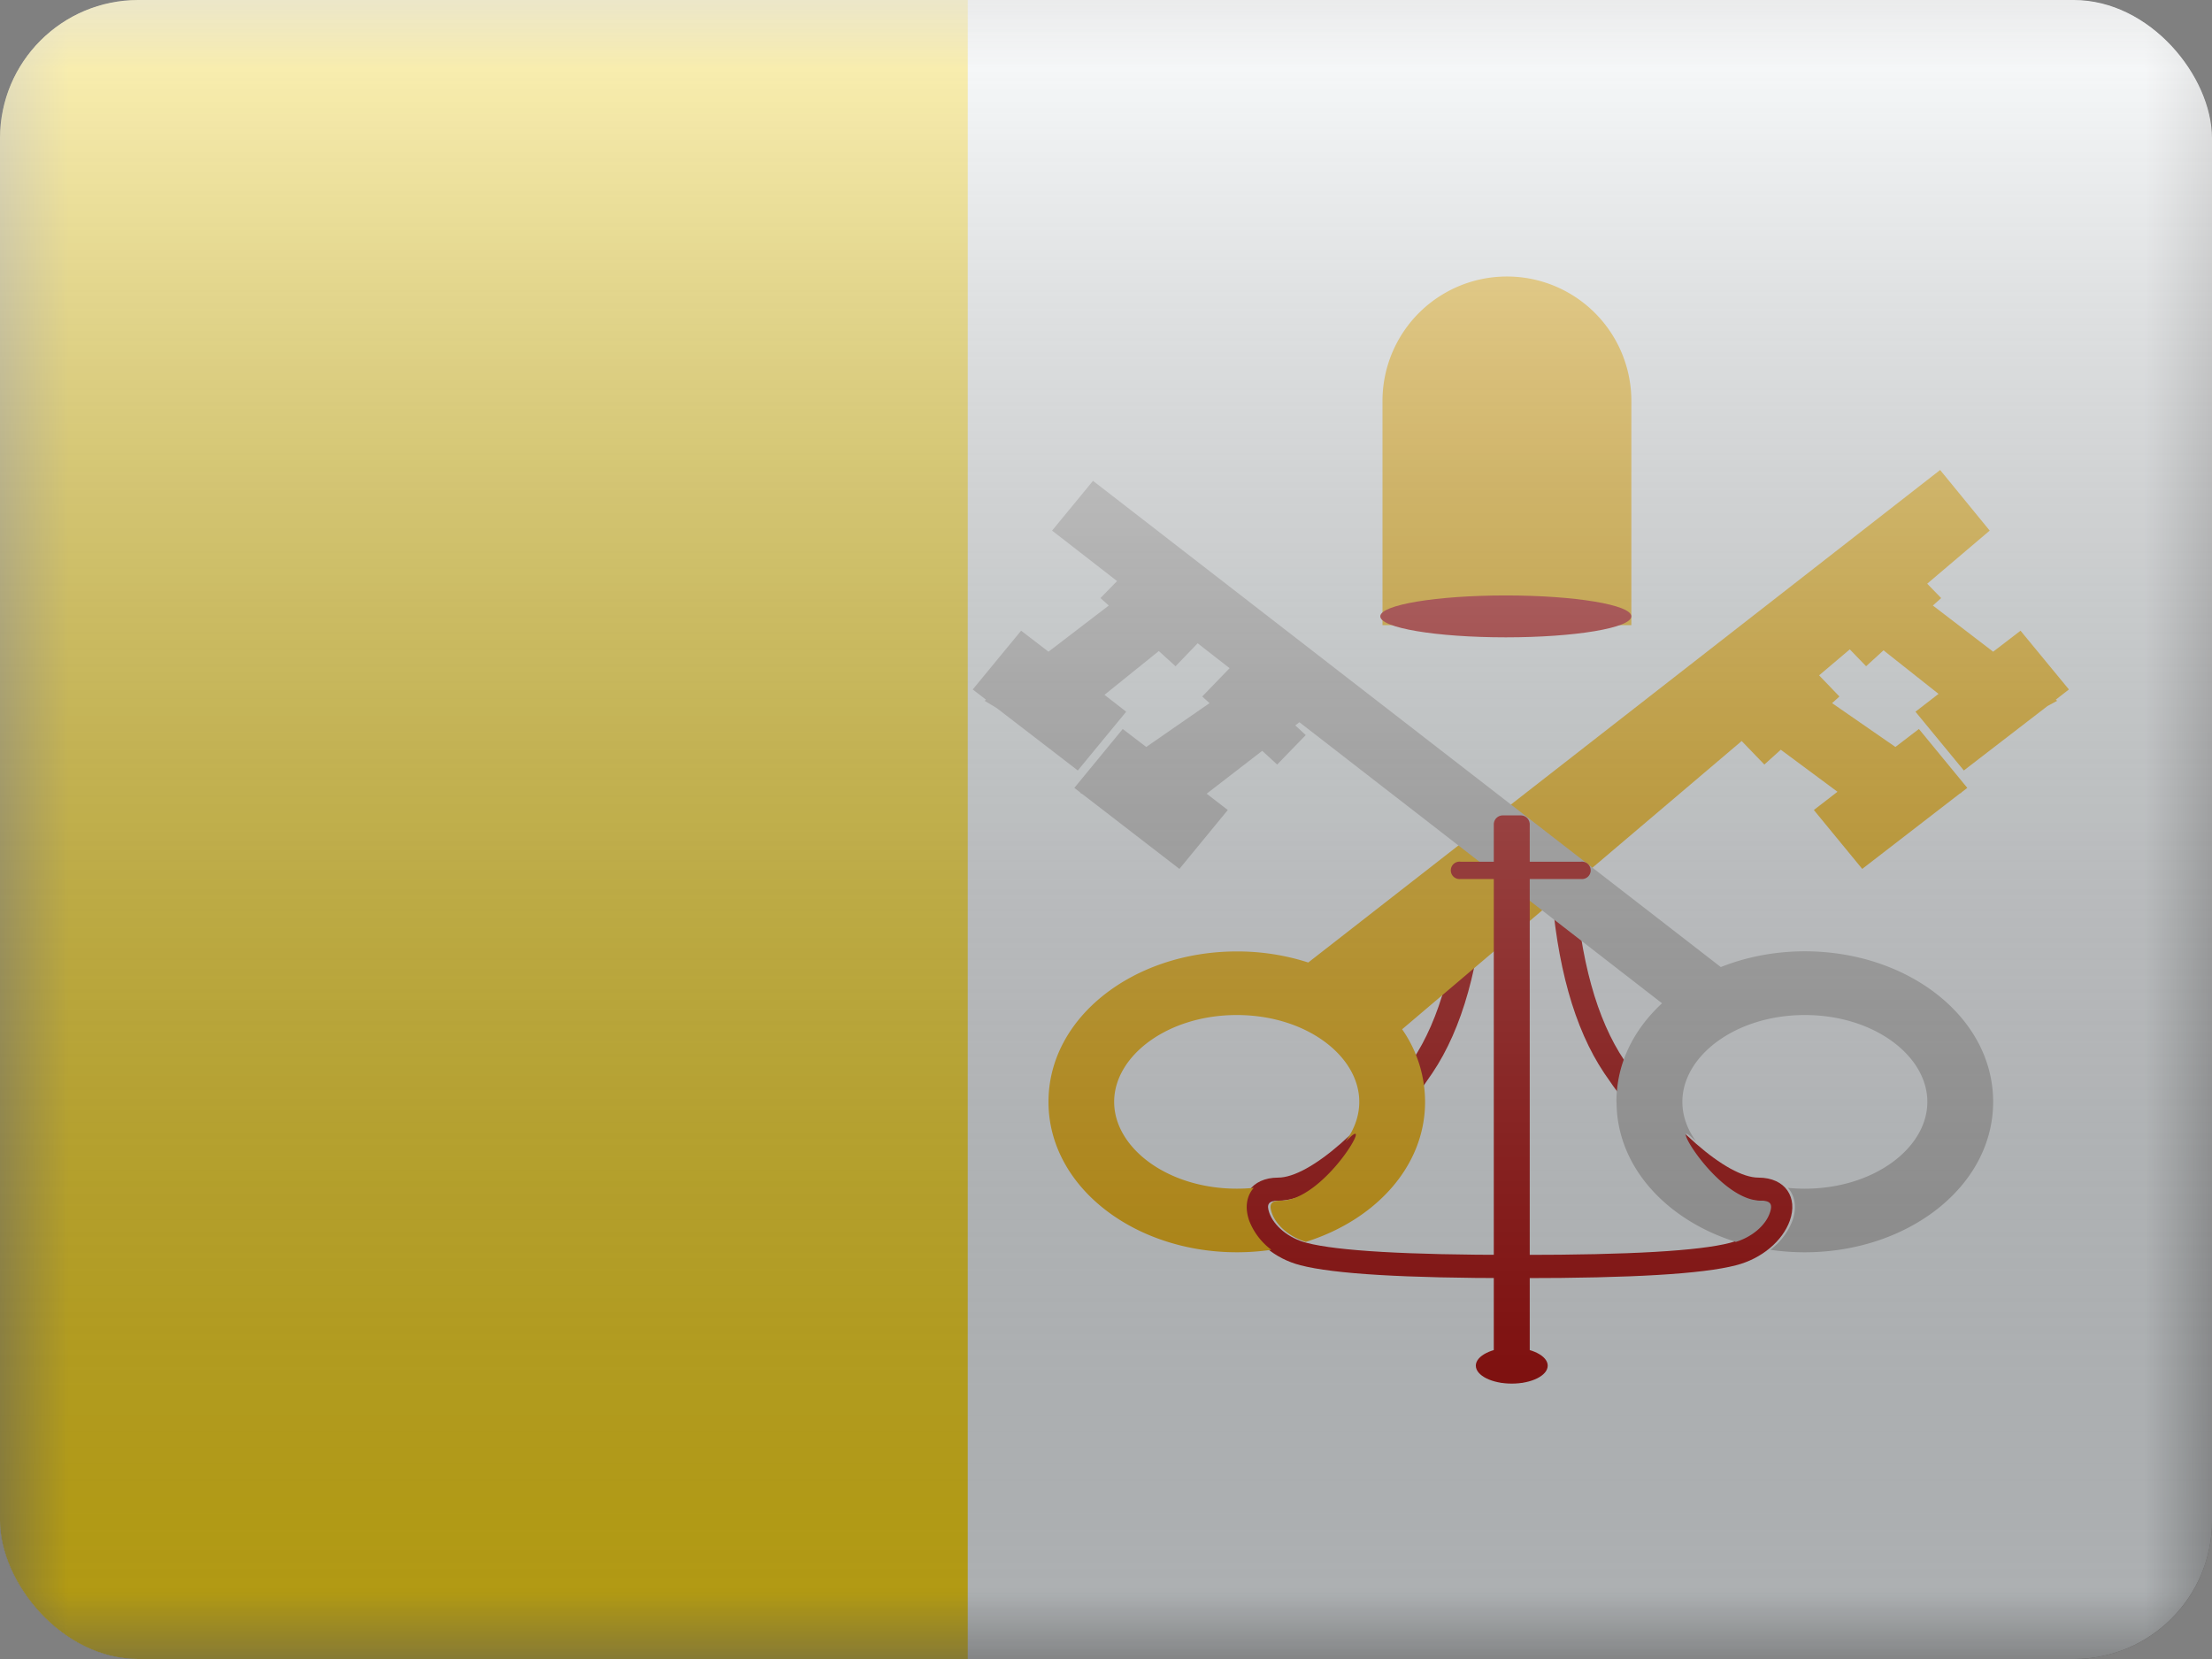 <svg fill="none" xmlns="http://www.w3.org/2000/svg" viewBox="0 0 16 12"><rect x="0" y="0" width="16" height="12" fill="#808080" stroke="none"/><g clip-path="url(#VA - Vatican City State__a)"><mask id="VA - Vatican City State__b" style="mask-type:alpha" maskUnits="userSpaceOnUse" x="0" y="0" width="16" height="12"><path fill="#fff" d="M0 0h16v12H0z"/></mask><g mask="url(#VA - Vatican City State__b)"><path fill-rule="evenodd" clip-rule="evenodd" d="M0 0h16v12H0V0Z" fill="#F7FCFF"/><path fill-rule="evenodd" clip-rule="evenodd" d="M0 0h7v12H0V0Z" fill="#FFDC17"/><path d="m11.39 6.376-.172.01c.041.594.169 1.052.385 1.375.349.521.809.924 1.116.924.07 0 .087.026.064.09-.033.091-.137.181-.27.215-.222.058-.727.087-1.506.087v.168c.795 0 1.309-.03 1.55-.093.188-.048.337-.177.389-.322.06-.167-.03-.312-.227-.312-.228 0-.652-.372-.97-.848-.199-.296-.319-.728-.358-1.294Zm-.817 0 .173.01c-.041.594-.168 1.052-.385 1.375-.348.521-.808.924-1.116.924-.07 0-.086.026-.063.09.033.091.136.181.27.215.222.058.726.087 1.505.087v.168c-.794 0-1.308-.03-1.55-.093-.188-.048-.337-.177-.389-.322-.06-.167.031-.312.227-.312.228 0 .653-.372.971-.848.198-.296.318-.728.357-1.294Z" fill="#AF0100"/><path fill-rule="evenodd" clip-rule="evenodd" d="m14.033 3.4-4.57 3.562a1.67 1.67 0 0 0-.517-.08c-.742 0-1.362.473-1.362 1.088 0 .614.62 1.088 1.362 1.088.085 0 .168-.006.25-.018a.479.479 0 0 1-.16-.21c-.033-.093-.02-.18.033-.238-.04.004-.081.006-.123.006-.5 0-.887-.295-.887-.628s.387-.628.887-.628.886.295.886.628c0 .102-.036.2-.1.287l.036-.033c.159-.147-.197.461-.505.461-.07 0-.086.026-.063.09.03.086.123.17.245.208.501-.157.863-.544.863-1.013a.92.92 0 0 0-.166-.525l2.456-2.085.164.17.119-.107.41.304-.171.132.35.426.706-.545.012-.006-.002-.001.044-.034-.35-.426-.17.13-.458-.317.053-.048-.147-.153.222-.188.118.122.126-.115.398.315-.167.129.35.425.605-.466.07-.038-.01-.008.095-.074-.35-.425-.198.152-.436-.334.06-.054-.101-.104.452-.384-.359-.439Z" fill="#F4B300"/><path fill-rule="evenodd" clip-rule="evenodd" d="M11.692 7.97c0-.277.125-.524.33-.713L9.399 5.224l-.03.023.076.07-.207.213-.108-.099-.402.31.153.118-.35.426-.699-.539-.02-.012.003-.001-.044-.034.35-.426.17.13.458-.317-.053-.048.198-.205-.231-.18-.16.166-.121-.11-.393.317.157.122-.35.425-.586-.451-.088-.053.01-.008-.096-.074.35-.425.198.152.436-.334-.06-.054.12-.123-.47-.365.296-.36 4.541 3.517c.184-.073.39-.114.608-.114.742 0 1.362.474 1.362 1.089 0 .614-.62 1.088-1.362 1.088a1.72 1.72 0 0 1-.25-.018.478.478 0 0 0 .16-.21c.033-.093.02-.18-.033-.238.04.004.081.006.123.006.5 0 .886-.295.886-.628s-.386-.628-.886-.628-.886.295-.886.628c0 .102.036.2.1.287a3 3 0 0 1-.036-.033c-.159-.147.197.461.505.461.07 0 .086.026.063.09-.03.086-.123.17-.245.208-.501-.157-.863-.544-.863-1.013Z" fill="#BFBFBF"/><path fill-rule="evenodd" clip-rule="evenodd" d="M10.87 5.898a.065.065 0 0 0-.065.065v.27h-.24a.063.063 0 1 0 0 .125h.24v3.577c0 .036.03.065.065.065H11a.065.065 0 0 0 .065-.065V6.358h.37a.063.063 0 1 0 0-.125h-.37v-.27A.065.065 0 0 0 11 5.898h-.13Z" fill="#AF0100"/><path fill-rule="evenodd" clip-rule="evenodd" d="M10.935 10.008c.143 0 .26-.058.26-.13 0-.071-.117-.13-.26-.13-.143 0-.26.059-.26.13 0 .072.117.13.26.13Z" fill="#AF0100"/><path fill-rule="evenodd" clip-rule="evenodd" d="M10 2.9a.9.9 0 1 1 1.8 0v1.622H10V2.9Z" fill="#F4B300"/><path fill-rule="evenodd" clip-rule="evenodd" d="M10.892 4.61c.501 0 .908-.068.908-.152 0-.083-.407-.151-.908-.151-.502 0-.908.068-.908.151 0 .084.406.152.908.152Z" fill="#AF0100"/></g><path fill="url(#VA - Vatican City State__c)" style="mix-blend-mode:overlay" d="M0 0h16v12H0z"/></g><defs><linearGradient id="VA - Vatican City State__c" x1="8" y1="0" x2="8" y2="12" gradientUnits="userSpaceOnUse"><stop stop-color="#fff" stop-opacity=".7"/><stop offset="1" stop-opacity=".3"/></linearGradient><clipPath id="VA - Vatican City State__a"><rect width="16" height="12" rx="1" fill="#fff"/></clipPath></defs></svg>